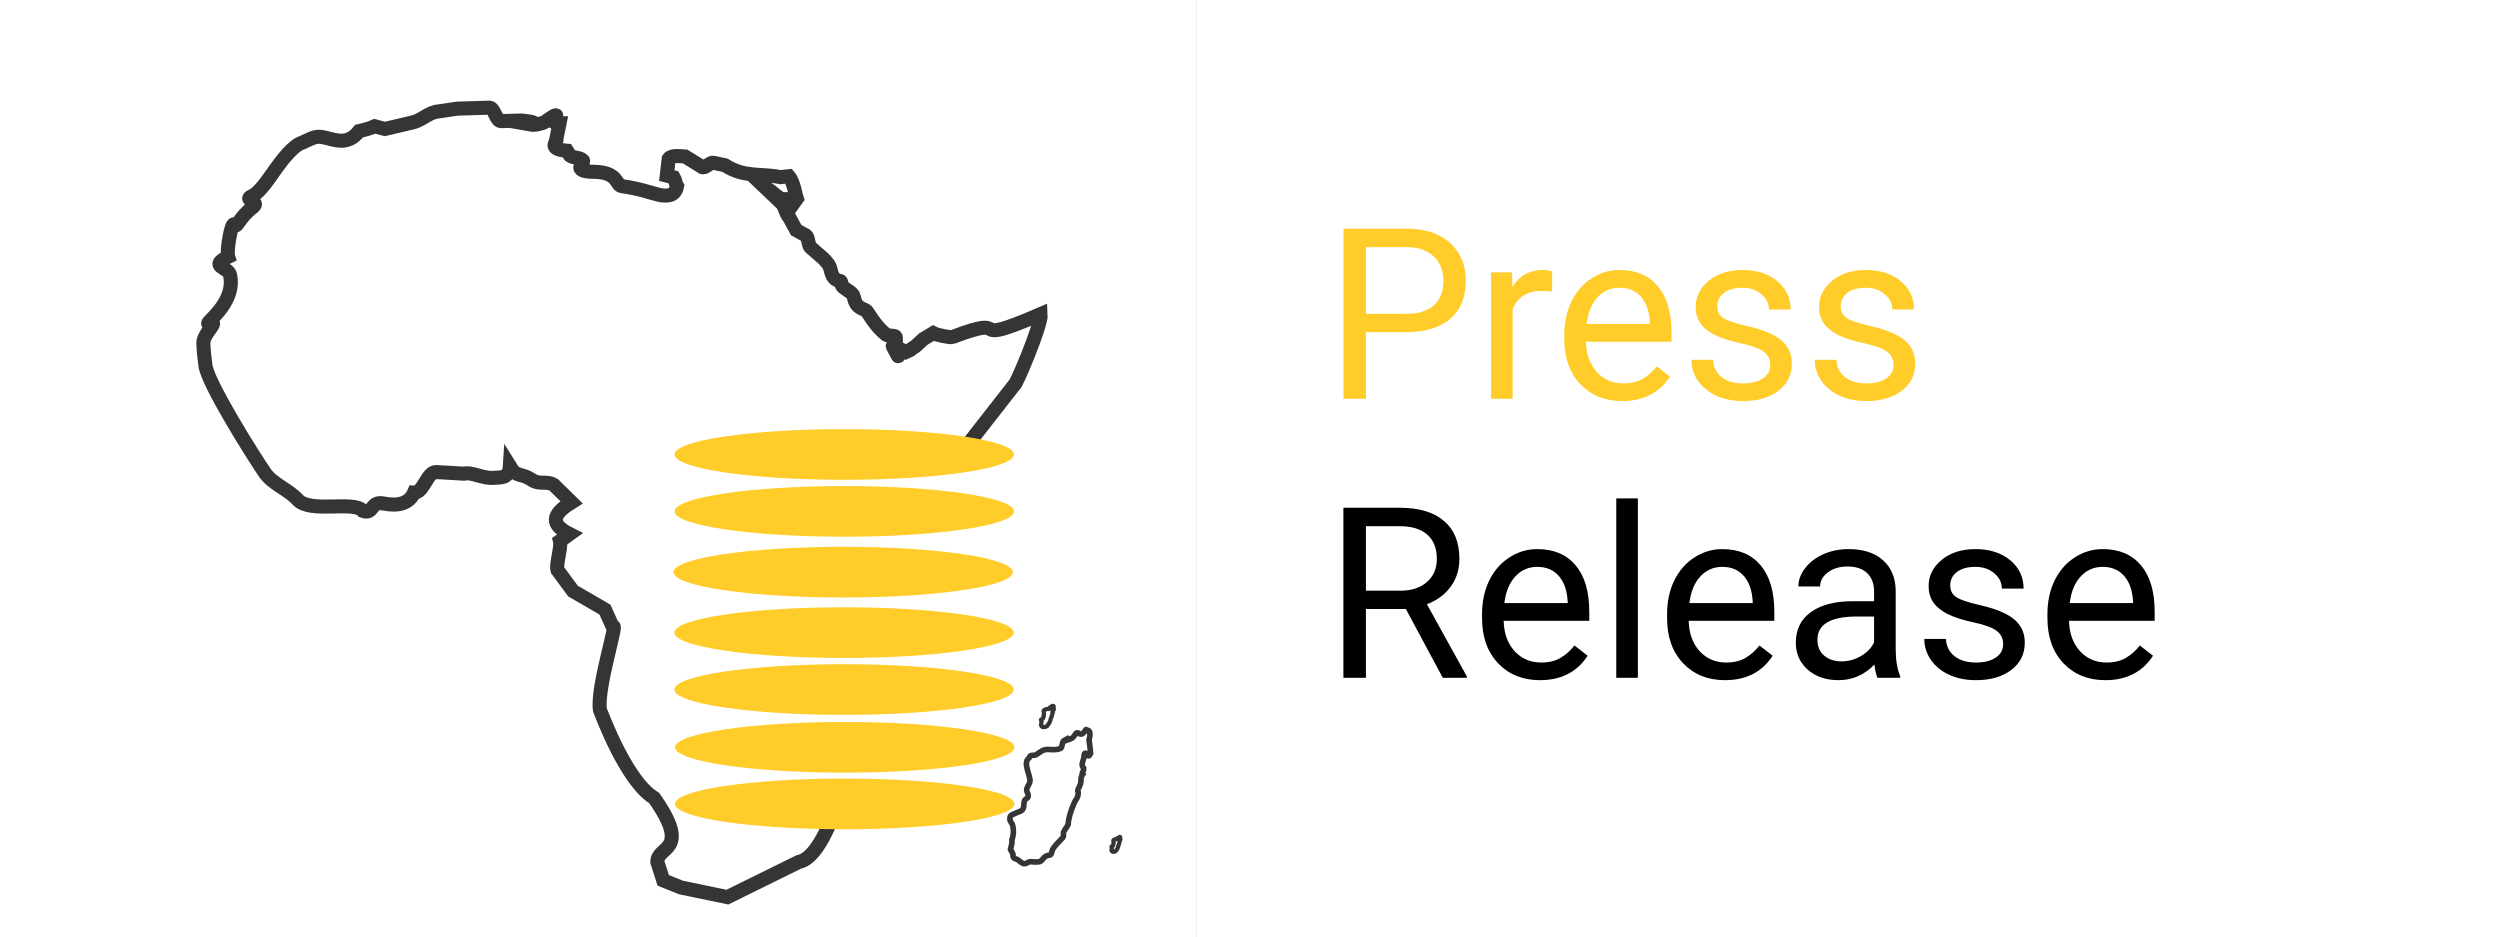 <svg width="627" height="235" viewBox="0 0 627 235" fill="none" xmlns="http://www.w3.org/2000/svg">
<rect x="0" y="0" width="627" height="235" fill="#808080" stroke="none"/>
<rect width="300" height="235" fill="white"/>
<rect x="300" width="327" height="235" fill="white"/>
<path d="M342.576 83.301V100H336.951V57.344H352.684C357.352 57.344 361.004 58.535 363.641 60.918C366.297 63.301 367.625 66.455 367.625 70.381C367.625 74.522 366.326 77.715 363.729 79.961C361.15 82.188 357.449 83.301 352.625 83.301H342.576ZM342.576 78.701H352.684C355.691 78.701 357.996 77.998 359.598 76.592C361.199 75.166 362 73.115 362 70.439C362 67.9 361.199 65.869 359.598 64.346C357.996 62.822 355.799 62.031 353.006 61.973H342.576V78.701ZM389.275 73.164C388.455 73.027 387.566 72.959 386.609 72.959C383.055 72.959 380.643 74.473 379.373 77.5V100H373.953V68.301H379.227L379.314 71.963C381.092 69.131 383.611 67.715 386.873 67.715C387.928 67.715 388.729 67.852 389.275 68.125V73.164ZM406.854 100.586C402.557 100.586 399.061 99.18 396.365 96.367C393.67 93.535 392.322 89.756 392.322 85.029V84.033C392.322 80.889 392.918 78.086 394.109 75.625C395.32 73.144 397 71.211 399.148 69.824C401.316 68.418 403.66 67.715 406.18 67.715C410.301 67.715 413.504 69.072 415.789 71.787C418.074 74.502 419.217 78.389 419.217 83.447V85.703H397.742C397.82 88.828 398.729 91.357 400.467 93.291C402.225 95.205 404.451 96.162 407.146 96.162C409.061 96.162 410.682 95.772 412.01 94.99C413.338 94.209 414.5 93.174 415.496 91.885L418.807 94.463C416.15 98.545 412.166 100.586 406.854 100.586ZM406.18 72.168C403.992 72.168 402.156 72.969 400.672 74.57C399.188 76.152 398.27 78.379 397.918 81.25H413.797V80.84C413.641 78.086 412.898 75.957 411.57 74.453C410.242 72.93 408.445 72.168 406.18 72.168ZM443.973 91.592C443.973 90.127 443.416 88.994 442.303 88.193C441.209 87.373 439.285 86.67 436.531 86.084C433.797 85.498 431.619 84.795 429.998 83.975C428.396 83.154 427.205 82.178 426.424 81.045C425.662 79.912 425.281 78.564 425.281 77.002C425.281 74.404 426.375 72.207 428.562 70.41C430.77 68.613 433.582 67.715 437 67.715C440.594 67.715 443.504 68.643 445.73 70.498C447.977 72.353 449.1 74.727 449.1 77.617H443.65C443.65 76.133 443.016 74.853 441.746 73.779C440.496 72.705 438.914 72.168 437 72.168C435.027 72.168 433.484 72.598 432.371 73.457C431.258 74.316 430.701 75.439 430.701 76.826C430.701 78.135 431.219 79.121 432.254 79.785C433.289 80.449 435.154 81.084 437.85 81.689C440.564 82.295 442.762 83.018 444.441 83.857C446.121 84.697 447.361 85.713 448.162 86.904C448.982 88.076 449.393 89.512 449.393 91.211C449.393 94.043 448.26 96.318 445.994 98.037C443.729 99.736 440.789 100.586 437.176 100.586C434.637 100.586 432.391 100.137 430.438 99.238C428.484 98.34 426.951 97.09 425.838 95.488C424.744 93.867 424.197 92.119 424.197 90.244H429.617C429.715 92.061 430.438 93.506 431.785 94.58C433.152 95.635 434.949 96.162 437.176 96.162C439.227 96.162 440.867 95.752 442.098 94.932C443.348 94.092 443.973 92.978 443.973 91.592ZM474.91 91.592C474.91 90.127 474.354 88.994 473.24 88.193C472.146 87.373 470.223 86.67 467.469 86.084C464.734 85.498 462.557 84.795 460.936 83.975C459.334 83.154 458.143 82.178 457.361 81.045C456.6 79.912 456.219 78.564 456.219 77.002C456.219 74.404 457.312 72.207 459.5 70.41C461.707 68.613 464.52 67.715 467.938 67.715C471.531 67.715 474.441 68.643 476.668 70.498C478.914 72.353 480.037 74.727 480.037 77.617H474.588C474.588 76.133 473.953 74.853 472.684 73.779C471.434 72.705 469.852 72.168 467.938 72.168C465.965 72.168 464.422 72.598 463.309 73.457C462.195 74.316 461.639 75.439 461.639 76.826C461.639 78.135 462.156 79.121 463.191 79.785C464.227 80.449 466.092 81.084 468.787 81.689C471.502 82.295 473.699 83.018 475.379 83.857C477.059 84.697 478.299 85.713 479.1 86.904C479.92 88.076 480.33 89.512 480.33 91.211C480.33 94.043 479.197 96.318 476.932 98.037C474.666 99.736 471.727 100.586 468.113 100.586C465.574 100.586 463.328 100.137 461.375 99.238C459.422 98.34 457.889 97.09 456.775 95.488C455.682 93.867 455.135 92.119 455.135 90.244H460.555C460.652 92.061 461.375 93.506 462.723 94.58C464.09 95.635 465.887 96.162 468.113 96.162C470.164 96.162 471.805 95.752 473.035 94.932C474.285 94.092 474.91 92.978 474.91 91.592Z" fill="#FFCC29"/>
<path d="M352.596 152.744H342.576V170H336.922V127.344H351.043C355.848 127.344 359.539 128.438 362.117 130.625C364.715 132.812 366.014 135.996 366.014 140.176C366.014 142.832 365.291 145.146 363.846 147.119C362.42 149.092 360.428 150.566 357.869 151.543L367.889 169.648V170H361.854L352.596 152.744ZM342.576 148.145H351.219C354.012 148.145 356.229 147.422 357.869 145.977C359.529 144.531 360.359 142.598 360.359 140.176C360.359 137.539 359.568 135.518 357.986 134.111C356.424 132.705 354.158 131.992 351.189 131.973H342.576V148.145ZM386.229 170.586C381.932 170.586 378.436 169.18 375.74 166.367C373.045 163.535 371.697 159.756 371.697 155.029V154.033C371.697 150.889 372.293 148.086 373.484 145.625C374.695 143.145 376.375 141.211 378.523 139.824C380.691 138.418 383.035 137.715 385.555 137.715C389.676 137.715 392.879 139.072 395.164 141.787C397.449 144.502 398.592 148.389 398.592 153.447V155.703H377.117C377.195 158.828 378.104 161.357 379.842 163.291C381.6 165.205 383.826 166.162 386.521 166.162C388.436 166.162 390.057 165.771 391.385 164.99C392.713 164.209 393.875 163.174 394.871 161.885L398.182 164.463C395.525 168.545 391.541 170.586 386.229 170.586ZM385.555 142.168C383.367 142.168 381.531 142.969 380.047 144.57C378.562 146.152 377.645 148.379 377.293 151.25H393.172V150.84C393.016 148.086 392.273 145.957 390.945 144.453C389.617 142.93 387.82 142.168 385.555 142.168ZM410.779 170H405.359V125H410.779V170ZM432.635 170.586C428.338 170.586 424.842 169.18 422.146 166.367C419.451 163.535 418.104 159.756 418.104 155.029V154.033C418.104 150.889 418.699 148.086 419.891 145.625C421.102 143.145 422.781 141.211 424.93 139.824C427.098 138.418 429.441 137.715 431.961 137.715C436.082 137.715 439.285 139.072 441.57 141.787C443.855 144.502 444.998 148.389 444.998 153.447V155.703H423.523C423.602 158.828 424.51 161.357 426.248 163.291C428.006 165.205 430.232 166.162 432.928 166.162C434.842 166.162 436.463 165.771 437.791 164.99C439.119 164.209 440.281 163.174 441.277 161.885L444.588 164.463C441.932 168.545 437.947 170.586 432.635 170.586ZM431.961 142.168C429.773 142.168 427.938 142.969 426.453 144.57C424.969 146.152 424.051 148.379 423.699 151.25H439.578V150.84C439.422 148.086 438.68 145.957 437.352 144.453C436.023 142.93 434.227 142.168 431.961 142.168ZM470.867 170C470.555 169.375 470.301 168.262 470.105 166.66C467.586 169.277 464.578 170.586 461.082 170.586C457.957 170.586 455.389 169.707 453.377 167.949C451.385 166.172 450.389 163.926 450.389 161.211C450.389 157.91 451.639 155.352 454.139 153.535C456.658 151.699 460.193 150.781 464.744 150.781H470.018V148.291C470.018 146.396 469.451 144.893 468.318 143.779C467.186 142.646 465.516 142.08 463.309 142.08C461.375 142.08 459.754 142.568 458.445 143.545C457.137 144.521 456.482 145.703 456.482 147.09H451.033C451.033 145.508 451.59 143.984 452.703 142.52C453.836 141.035 455.359 139.863 457.273 139.004C459.207 138.145 461.326 137.715 463.631 137.715C467.283 137.715 470.145 138.633 472.215 140.469C474.285 142.285 475.359 144.795 475.438 147.998V162.588C475.438 165.498 475.809 167.812 476.551 169.531V170H470.867ZM461.873 165.869C463.572 165.869 465.184 165.43 466.707 164.551C468.23 163.672 469.334 162.529 470.018 161.123V154.619H465.77C459.129 154.619 455.809 156.562 455.809 160.449C455.809 162.148 456.375 163.477 457.508 164.434C458.641 165.391 460.096 165.869 461.873 165.869ZM502.391 161.592C502.391 160.127 501.834 158.994 500.721 158.193C499.627 157.373 497.703 156.67 494.949 156.084C492.215 155.498 490.037 154.795 488.416 153.975C486.814 153.154 485.623 152.178 484.842 151.045C484.08 149.912 483.699 148.564 483.699 147.002C483.699 144.404 484.793 142.207 486.98 140.41C489.188 138.613 492 137.715 495.418 137.715C499.012 137.715 501.922 138.643 504.148 140.498C506.395 142.354 507.518 144.727 507.518 147.617H502.068C502.068 146.133 501.434 144.854 500.164 143.779C498.914 142.705 497.332 142.168 495.418 142.168C493.445 142.168 491.902 142.598 490.789 143.457C489.676 144.316 489.119 145.439 489.119 146.826C489.119 148.135 489.637 149.121 490.672 149.785C491.707 150.449 493.572 151.084 496.268 151.689C498.982 152.295 501.18 153.018 502.859 153.857C504.539 154.697 505.779 155.713 506.58 156.904C507.4 158.076 507.811 159.512 507.811 161.211C507.811 164.043 506.678 166.318 504.412 168.037C502.146 169.736 499.207 170.586 495.594 170.586C493.055 170.586 490.809 170.137 488.855 169.238C486.902 168.34 485.369 167.09 484.256 165.488C483.162 163.867 482.615 162.119 482.615 160.244H488.035C488.133 162.061 488.855 163.506 490.203 164.58C491.57 165.635 493.367 166.162 495.594 166.162C497.645 166.162 499.285 165.752 500.516 164.932C501.766 164.092 502.391 162.979 502.391 161.592ZM528.025 170.586C523.729 170.586 520.232 169.18 517.537 166.367C514.842 163.535 513.494 159.756 513.494 155.029V154.033C513.494 150.889 514.09 148.086 515.281 145.625C516.492 143.145 518.172 141.211 520.32 139.824C522.488 138.418 524.832 137.715 527.352 137.715C531.473 137.715 534.676 139.072 536.961 141.787C539.246 144.502 540.389 148.389 540.389 153.447V155.703H518.914C518.992 158.828 519.9 161.357 521.639 163.291C523.396 165.205 525.623 166.162 528.318 166.162C530.232 166.162 531.854 165.771 533.182 164.99C534.51 164.209 535.672 163.174 536.668 161.885L539.979 164.463C537.322 168.545 533.338 170.586 528.025 170.586ZM527.352 142.168C525.164 142.168 523.328 142.969 521.844 144.57C520.359 146.152 519.441 148.379 519.09 151.25H534.969V150.84C534.812 148.086 534.07 145.957 532.742 144.453C531.414 142.93 529.617 142.168 527.352 142.168Z" fill="black"/>
<path d="M216.125 198.145C213.607 199.212 212.673 198.03 210.741 200.522C209.241 202.76 205.906 215.065 200.267 216.206L182.433 225L170.802 222.587C169.314 221.988 170.802 222.587 166.336 220.791L164.88 216.243C164.604 212.109 173.654 213.749 164.064 200.142C158.884 197.039 153.704 186.523 150.464 178.066C149.624 172.322 155.228 155.444 153.681 157.244L151.727 152.894L143.701 148.235L139.804 142.944C139.417 141.455 140.832 137.167 140.445 135.678L142.846 133.953C136.978 131.011 139.628 128.29 143.339 125.983L138.883 121.599C136.987 120.476 135.425 121.733 133.251 120.276C131.235 118.925 129.942 119.395 128.69 118.186L127.882 116.896C127.678 120.16 125.429 119.68 123.983 119.831C121.179 120.125 118.175 118.251 116.418 118.802L109.465 118.393C107.081 118.253 106.248 123.673 103.864 123.532C102.148 127.456 97.592 126.524 96.006 126.245C92.914 125.702 93.734 129.076 91.011 128.137C88.727 125.453 77.786 128.836 74.615 125.29C72.474 122.895 68.395 121.372 66.539 118.722C63.724 114.701 51.877 95.848 51.502 91.542C51.317 89.422 51.148 89.497 51.002 86.151C50.889 83.551 55.271 80.382 52.541 81.1C50.355 81.674 59.387 76.287 57.676 68.884C57.244 67.013 52.233 66.789 57.219 64.408C56.752 62.999 58.065 55.282 58.788 56.367C59.446 57.356 59.924 54.592 63.389 51.979C65.502 50.386 60.756 50.269 63.235 49.153C65.243 48.249 67.638 44.453 69.194 42.298C70.987 39.814 73.667 36.393 75.794 35.784C77.354 35.088 78.962 34.068 80.611 34.338C83.739 34.85 86.961 36.839 90.069 32.88C91.391 32.583 92.723 32.237 93.987 31.672L96.531 32.343L103.526 30.694C105.641 30.195 107.164 28.544 109.279 28.045L114.696 27.247L122.804 27C124.02 27.169 124.355 30.203 125.571 30.373L130.719 30.229C131.018 30.265 135.683 30.608 133.168 31.261C134.151 31.435 135.188 31.082 136.194 30.815C136.858 30.64 138.879 28.78 139.479 28.93C139.675 28.979 138.708 30.693 139.167 30.758C139.98 30.872 139.785 30.892 140.331 30.901L139.532 34.871C139.995 35.382 136.98 37.401 142.197 37.809L142.853 38.885C143.137 39.55 145.75 39.495 146.034 40.162C147.248 40.437 142.664 43.044 148.907 43.089C155.149 43.134 154.386 46.466 155.947 46.684C160.513 47.323 162.969 48.318 165.087 48.812C167.206 49.305 169.316 49.268 169.805 46.702C169.42 46.07 169.372 45.116 168.987 44.484L167.227 44.036L167.725 39.805C168.444 38.861 170.435 39.165 171.834 39.25L176.194 41.948C177.046 42.129 178.076 40.644 178.928 40.825L181.837 41.45C186.652 44.606 191.079 43.437 195.7 44.43L197.835 44.196C199.091 45.627 199.603 49.27 199.824 49.876L198.349 51.923C197.892 52 197.546 49.848 197.089 49.925C195.817 50.755 193.482 47.554 192.015 47.15L196.013 50.963C196.775 51.555 197.149 53.847 197.911 54.439L199.683 57.72L202.165 59.072C202.853 59.672 202.62 61.456 203.309 62.056L206.587 64.923C207.258 65.715 208.012 66.244 208.358 67.79C208.717 69.395 209.348 70.307 210.61 70.434C211.235 70.497 210.777 71.409 211.429 71.971C212.375 72.787 213.949 73.434 214.129 74.426C214.75 77.828 216.804 77.151 217.52 78.24C219.419 81.13 220.224 82.241 222.291 83.966C222.619 84.24 224.513 84.073 224.662 84.512C224.754 84.781 224.561 85.227 224.703 85.463C224.842 85.695 223.774 86.633 223.903 86.873L225.224 89.322C225.355 89.565 225.706 88.293 225.806 87.571L227.18 88.294L228.278 87.791C228.653 87.4 229.532 86.976 229.907 86.584L231.565 85.053C231.807 84.912 233.794 83.69 234.035 83.549C234.851 83.995 238.34 84.733 238.901 84.52C255.39 78.261 240.552 87.619 261.024 78.77C261.228 81.614 254.556 97.205 254.394 96.518L242.603 111.62L238.335 117.489" stroke="#373435" stroke-width="3.528" stroke-miterlimit="22.926"/>
<path fill-rule="evenodd" clip-rule="evenodd" d="M273.135 185.579L273.396 187.615L273.514 189.004C272.982 189.961 272.92 189.482 272.771 189.296C272.201 188.59 271.82 188.888 271.905 189.625C271.869 190.424 271.065 191.744 271.569 192.362L271.772 192.613L271.746 193.203C271.67 193.552 271.17 193.969 271.521 194.232C270.916 195.117 271.188 195.755 271.027 196.475C270.915 196.974 270.429 197.703 270.32 198.177C270.232 198.56 270.52 198.693 270.434 199.06C270.373 199.318 270.313 199.572 270.252 199.822C270.145 200.269 269.57 200.863 269.463 201.286C268.436 203.543 267.95 205.388 267.896 206.773C267.651 207.405 267.002 208.071 266.792 208.594C266.559 209.173 266.896 209.685 266.547 210.069C265.472 211.253 264.6 212.048 264.149 212.806C263.65 213.397 263.937 214.479 263.099 214.505C262.356 214.529 261.725 215.105 261.524 215.485C261.195 215.648 261.207 216.008 260.845 216.086C260.423 216.178 259.987 216.22 259.534 216.186C259.271 216.224 258.652 216.047 258.228 216.135C257.779 216.227 257.519 216.584 256.993 216.617C256.358 216.655 255.862 216.053 255.267 215.626C254.918 215.376 254.425 215.477 254.139 214.985C253.972 214.698 254.144 214.456 254.002 214.078L253.434 213.024C253.619 212.315 253.875 211.488 253.792 210.627C254.305 209.042 254.213 208.019 253.951 206.895C253.867 206.536 253.248 205.916 253.299 205.59C253.234 204.341 253.342 204.569 256.055 203.383C257.034 202.955 256.625 201.492 256.962 200.772C257.297 200.057 258.431 200.382 257.581 198.582C257.202 197.779 258.049 196.958 258.293 196.108C258.659 194.908 256.399 191.305 258.022 190.19C258.38 189.944 257.976 189.389 259.22 189.432C259.992 189.458 260.654 188.629 261.542 188.199C262.756 187.61 264.369 188.418 266.046 187.684C266.349 187.551 266.456 185.917 266.775 185.775C266.95 185.697 267.113 185.587 267.286 185.492C267.279 186.169 267.547 185.385 267.722 185.271C267.907 185.151 268.009 185.644 268.207 185.449C268.442 185.218 268.733 185.299 269.105 184.929C269.443 184.591 269.861 183.785 270.133 183.782C270.498 183.778 270.817 184.177 271.196 184.128C271.743 184.058 272.652 182.701 272.317 183.02C271.397 183.897 274.131 181.609 273.135 185.579V185.579Z" stroke="#373435" stroke-width="1.411" stroke-miterlimit="22.926"/>
<path fill-rule="evenodd" clip-rule="evenodd" d="M280.958 210.196L280.987 210.422L281 210.577C280.941 210.683 280.934 210.63 280.917 210.609C280.854 210.531 280.812 210.564 280.821 210.646C280.817 210.735 280.728 210.881 280.784 210.95L280.806 210.978L280.803 211.044C280.795 211.082 280.739 211.129 280.779 211.158C280.711 211.257 280.741 211.327 280.724 211.407C280.711 211.463 280.657 211.544 280.645 211.597C280.635 211.639 280.667 211.654 280.658 211.695C280.651 211.724 280.644 211.752 280.637 211.78C280.625 211.829 280.562 211.895 280.55 211.942C280.435 212.193 280.381 212.398 280.375 212.552C280.348 212.623 280.276 212.697 280.253 212.755C280.227 212.819 280.264 212.876 280.225 212.919C280.106 213.051 280.009 213.139 279.959 213.223C279.903 213.289 279.935 213.409 279.842 213.412C279.76 213.415 279.689 213.479 279.667 213.521C279.63 213.539 279.632 213.579 279.591 213.588C279.545 213.598 279.496 213.603 279.446 213.599C279.417 213.603 279.348 213.583 279.301 213.593C279.251 213.604 279.222 213.643 279.163 213.647C279.093 213.651 279.038 213.584 278.971 213.537C278.933 213.509 278.878 213.52 278.846 213.465C278.827 213.433 278.846 213.407 278.831 213.365L278.768 213.247C278.788 213.169 278.817 213.077 278.807 212.981C278.864 212.805 278.854 212.691 278.825 212.566C278.816 212.526 278.747 212.457 278.753 212.421C278.745 212.282 278.757 212.307 279.059 212.175C279.168 212.128 279.122 211.965 279.16 211.885C279.197 211.806 279.323 211.842 279.229 211.642C279.187 211.552 279.281 211.461 279.308 211.367C279.349 211.233 279.097 210.833 279.278 210.709C279.317 210.681 279.273 210.62 279.411 210.624C279.497 210.627 279.57 210.535 279.669 210.487C279.804 210.422 279.983 210.512 280.17 210.43C280.203 210.415 280.215 210.234 280.251 210.218C280.27 210.209 280.288 210.197 280.308 210.186C280.307 210.262 280.337 210.174 280.356 210.162C280.377 210.148 280.388 210.203 280.41 210.182C280.436 210.156 280.469 210.165 280.51 210.124C280.548 210.086 280.594 209.997 280.624 209.996C280.665 209.996 280.7 210.04 280.742 210.035C280.803 210.027 280.904 209.876 280.867 209.912C280.765 210.009 281.069 209.755 280.958 210.196V210.196Z" stroke="#373435" stroke-width="1.058" stroke-miterlimit="22.926"/>
<path fill-rule="evenodd" clip-rule="evenodd" d="M264.236 177.433L264.277 177.758L264.296 177.98C264.211 178.133 264.201 178.057 264.177 178.027C264.086 177.914 264.026 177.962 264.039 178.079C264.033 178.207 263.905 178.418 263.985 178.517L264.018 178.557L264.014 178.651C264.002 178.707 263.922 178.773 263.978 178.815C263.881 178.957 263.925 179.059 263.899 179.174C263.881 179.253 263.803 179.37 263.786 179.445C263.772 179.507 263.818 179.528 263.804 179.587C263.794 179.628 263.785 179.668 263.775 179.708C263.758 179.779 263.666 179.874 263.649 179.942C263.485 180.303 263.407 180.597 263.399 180.819C263.36 180.919 263.256 181.026 263.222 181.109C263.185 181.202 263.239 181.284 263.183 181.345C263.012 181.534 262.872 181.661 262.8 181.782C262.721 181.876 262.766 182.049 262.632 182.053C262.514 182.057 262.413 182.149 262.381 182.21C262.328 182.236 262.33 182.293 262.273 182.306C262.205 182.321 262.136 182.327 262.063 182.322C262.021 182.328 261.922 182.3 261.855 182.314C261.783 182.329 261.741 182.386 261.657 182.391C261.556 182.397 261.477 182.301 261.381 182.233C261.326 182.193 261.247 182.209 261.201 182.13C261.175 182.084 261.202 182.046 261.179 181.985L261.089 181.817C261.118 181.704 261.159 181.572 261.146 181.434C261.228 181.181 261.213 181.018 261.171 180.838C261.158 180.781 261.059 180.682 261.067 180.63C261.057 180.43 261.074 180.466 261.507 180.277C261.664 180.209 261.599 179.975 261.652 179.86C261.706 179.746 261.887 179.798 261.751 179.51C261.691 179.382 261.826 179.251 261.865 179.115C261.923 178.923 261.562 178.348 261.822 178.17C261.879 178.13 261.814 178.042 262.013 178.049C262.136 178.053 262.242 177.92 262.384 177.852C262.578 177.758 262.835 177.887 263.103 177.769C263.152 177.748 263.169 177.487 263.22 177.465C263.248 177.452 263.274 177.435 263.301 177.419C263.3 177.527 263.343 177.402 263.371 177.384C263.4 177.365 263.417 177.444 263.449 177.412C263.486 177.376 263.533 177.389 263.592 177.329C263.646 177.275 263.713 177.147 263.756 177.146C263.814 177.146 263.865 177.209 263.926 177.201C264.013 177.19 264.158 176.974 264.105 177.024C263.958 177.165 264.395 176.799 264.236 177.433V177.433Z" stroke="#373435" stroke-width="1.058" stroke-miterlimit="22.926"/>
<path d="M211.739 120.336C235.244 120.336 254.298 117.49 254.298 113.98C254.298 110.47 235.244 107.624 211.739 107.624C188.234 107.624 169.179 110.47 169.179 113.98C169.179 117.49 188.234 120.336 211.739 120.336Z" fill="#FFCC29"/>
<path d="M211.479 149.852C234.984 149.852 254.038 147.006 254.038 143.496C254.038 139.986 234.984 137.14 211.479 137.14C187.974 137.14 168.919 139.986 168.919 143.496C168.919 147.006 187.974 149.852 211.479 149.852Z" fill="#FFCC29"/>
<path d="M211.748 134.611C235.253 134.611 254.308 131.765 254.308 128.255C254.308 124.745 235.253 121.9 211.748 121.9C188.243 121.9 169.189 124.745 169.189 128.255C169.189 131.765 188.243 134.611 211.748 134.611Z" fill="#FFCC29"/>
<path d="M211.687 165.014C235.192 165.014 254.246 162.169 254.246 158.658C254.246 155.148 235.192 152.303 211.687 152.303C188.182 152.303 169.127 155.148 169.127 158.658C169.127 162.169 188.182 165.014 211.687 165.014Z" fill="#FFCC29"/>
<path d="M211.868 193.782C235.373 193.782 254.427 190.936 254.427 187.426C254.427 183.916 235.373 181.07 211.868 181.07C188.363 181.07 169.308 183.916 169.308 187.426C169.308 190.936 188.363 193.782 211.868 193.782Z" fill="#FFCC29"/>
<path d="M211.696 179.289C235.201 179.289 254.255 176.444 254.255 172.934C254.255 169.423 235.201 166.578 211.696 166.578C188.191 166.578 169.136 169.423 169.136 172.934C169.136 176.444 188.191 179.289 211.696 179.289Z" fill="#FFCC29"/>
<path d="M211.856 207.975C235.36 207.975 254.415 205.13 254.415 201.62C254.415 198.109 235.36 195.264 211.856 195.264C188.351 195.264 169.296 198.109 169.296 201.62C169.296 205.13 188.351 207.975 211.856 207.975Z" fill="#FFCC29"/>
</svg>
